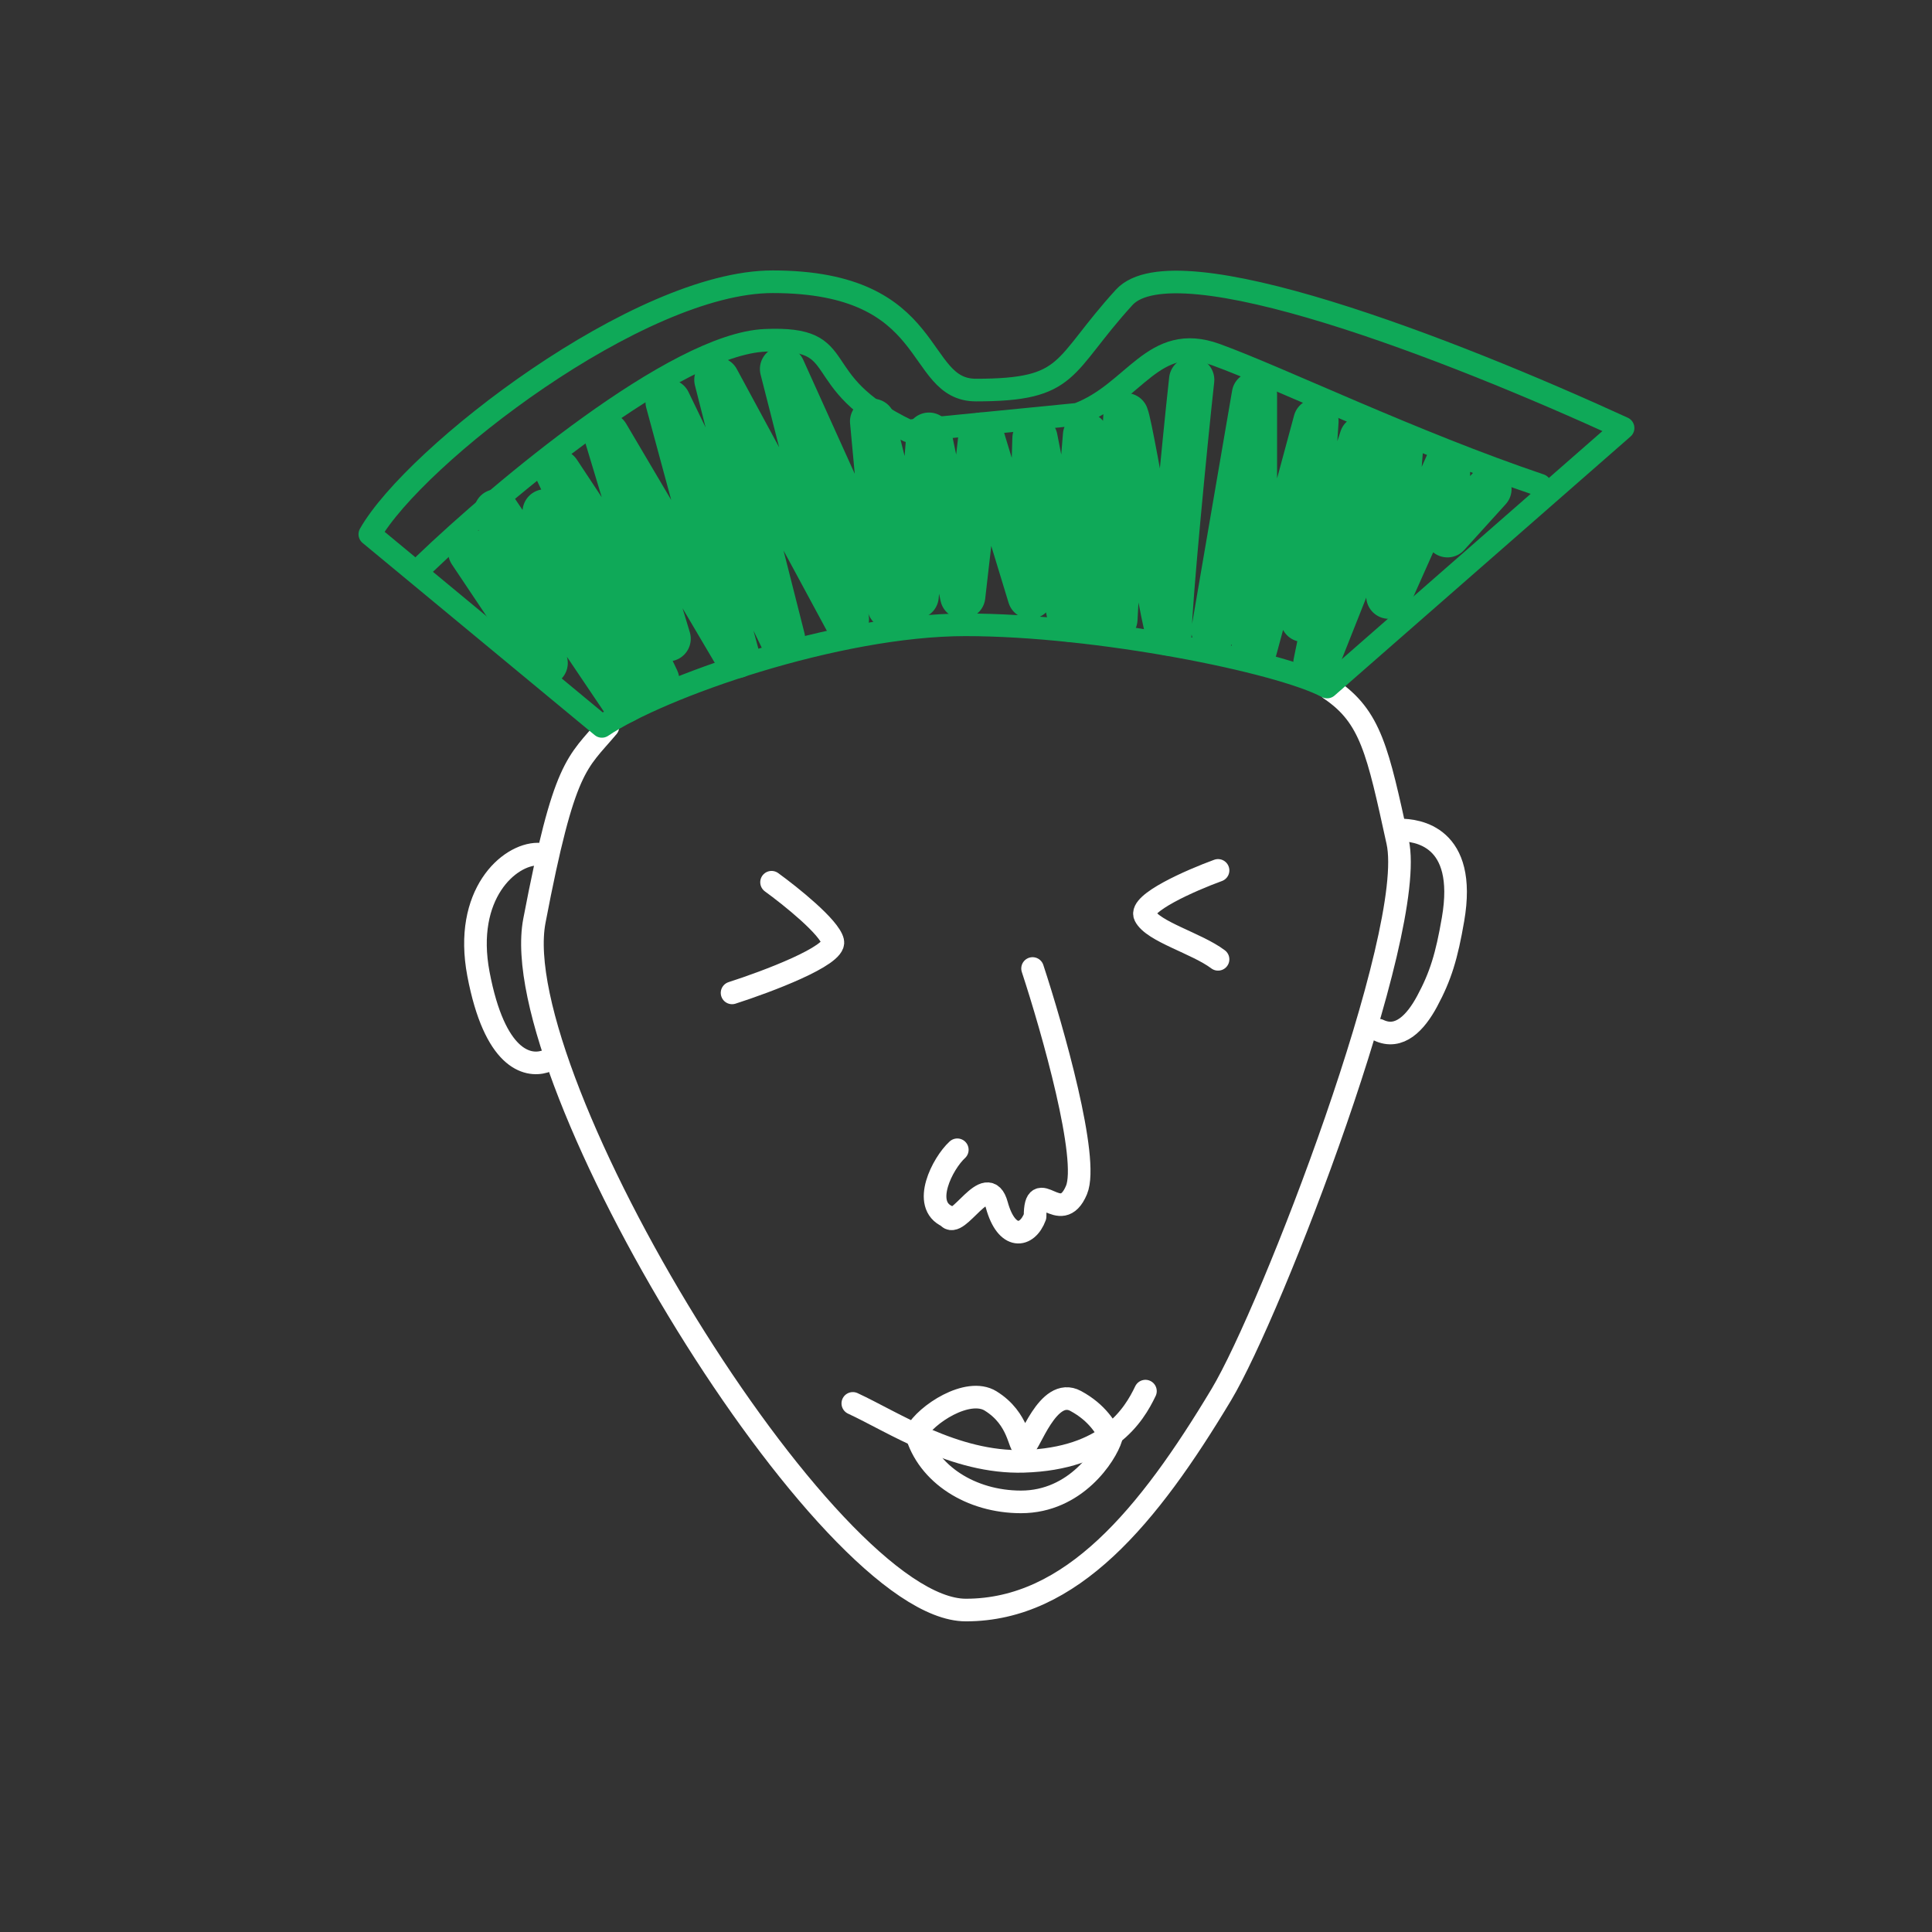 <svg xmlns="http://www.w3.org/2000/svg" width="48" height="48" viewBox="0 0 48 48" fill="none">
  <rect x="0" y="0" width="48" height="48" fill="#333333" stroke="none"/>
  <g clip-path="url(#clip0_1930_5327)">
    <mask id="mask0_1930_5327" style="mask-type:luminance" maskUnits="userSpaceOnUse" x="0" y="0" width="48" height="48">
      <path d="M48 0H0V48H48V0Z" fill="white"/>
    </mask>
    <g mask="url(#mask0_1930_5327)">
      <path d="M34.778 20.621C35.197 20.621 36.46 20.762 36.1 22.842C35.943 23.755 35.792 24.253 35.456 24.877C35.172 25.405 34.766 25.841 34.252 25.594M13.363 21.22C12.648 21.22 11.511 22.216 11.887 24.199C12.291 26.327 13.102 26.503 13.528 26.376" stroke="white" stroke-width="0.562" stroke-linecap="round" stroke-linejoin="round"/>
      <path d="M15.103 18.058C14.329 18.976 14.023 18.976 13.277 22.876C12.531 26.776 20.537 40.001 23.997 40.001C26.617 40.001 28.529 37.673 30.343 34.65C31.597 32.559 35.218 23.162 34.724 20.912C34.23 18.662 34.06 17.806 33.05 17.125" stroke="white" stroke-width="0.562" stroke-linecap="round" stroke-linejoin="round"/>
      <path d="M25.654 24.062C26.152 25.577 27.068 28.798 26.745 29.566C26.341 30.527 25.716 29.153 25.716 30.224C25.521 30.75 25.008 30.822 24.765 29.936C24.523 29.049 23.787 30.593 23.545 30.224C22.883 29.936 23.42 28.899 23.784 28.566" stroke="white" stroke-width="0.562" stroke-linecap="round" stroke-linejoin="round"/>
      <path d="M21.188 34.867C22.179 35.325 23.718 36.359 25.435 36.306C27.521 36.243 28.174 35.157 28.458 34.562" stroke="white" stroke-width="0.562" stroke-linecap="round" stroke-linejoin="round"/>
      <path d="M24.613 34.807C24.046 34.457 23.001 35.144 22.76 35.595C23.044 36.628 24.128 37.314 25.367 37.314C26.731 37.314 27.479 36.139 27.605 35.724L27.602 35.718C27.485 35.497 27.277 35.105 26.726 34.807C26.031 34.43 25.569 35.944 25.439 35.944C25.31 35.944 25.331 35.251 24.612 34.807H24.613Z" stroke="white" stroke-width="0.562" stroke-linecap="round" stroke-linejoin="round"/>
      <path d="M14.954 18.047L9.188 13.273C10.305 11.312 15.879 7 19.193 7C23.336 7 22.699 9.691 24.248 9.691C26.632 9.691 26.351 9.12 27.929 7.389C29.192 6.005 36.05 8.672 40.325 10.634L32.972 17.069C31.788 16.434 27.265 15.523 23.984 15.523C20.8 15.523 16.4 17.067 14.954 18.047Z" stroke="#0FA958" stroke-width="0.562" stroke-linecap="round" stroke-linejoin="round"/>
      <path d="M29.607 9.436C29.431 11.027 29.049 15.011 29.049 15.666C29.049 16.393 28.122 10.688 27.974 10.328L27.699 15.386L26.97 10.812L26.595 15.386L25.714 10.889L25.596 14.812L24.377 10.812L23.918 14.812L23.08 10.812L22.761 14.812L21.68 10.468L22.106 15.062L19.442 9.168L21.028 15.386L20.243 13.931L17.811 9.436L19.442 15.869L16.599 9.984L18.305 16.287L15.072 10.812L16.599 15.869L13.864 11.73L16.315 16.893L13.544 12.717L15.498 17.407L12.336 12.717L13.544 16.473L11.696 13.712M30.159 15.666L31.166 9.8V16.128L32.694 10.468L32.374 15.386L33.841 10.889L32.694 16.473L34.79 11.189L34.505 14.812L35.962 11.545V13.286L36.992 12.149" stroke="#0FA958" stroke-width="1.125" stroke-linecap="round" stroke-linejoin="round"/>
      <path d="M10.539 14.025C12.435 12.208 16.784 8.55 19.012 8.455C21.24 8.36 19.96 9.462 22.567 10.707L26.774 10.292C28.197 9.759 28.647 8.242 30.211 8.811C31.776 9.379 35.105 10.987 38.265 12.054" stroke="#0FA958" stroke-width="0.562" stroke-linecap="round" stroke-linejoin="round"/>
      <path d="M19.169 21.919C19.643 22.263 20.612 23.039 20.691 23.392C20.769 23.745 19.055 24.39 18.188 24.668M30.262 21.625C29.591 21.87 28.289 22.44 28.446 22.754C28.642 23.147 29.731 23.434 30.262 23.834" stroke="white" stroke-width="0.562" stroke-linecap="round" stroke-linejoin="round"/>
    </g>
  </g>
  <defs>
    <clipPath id="clip0_1930_5327">
      <rect width="48" height="48" fill="white"/>
    </clipPath>
  </defs>
</svg>
